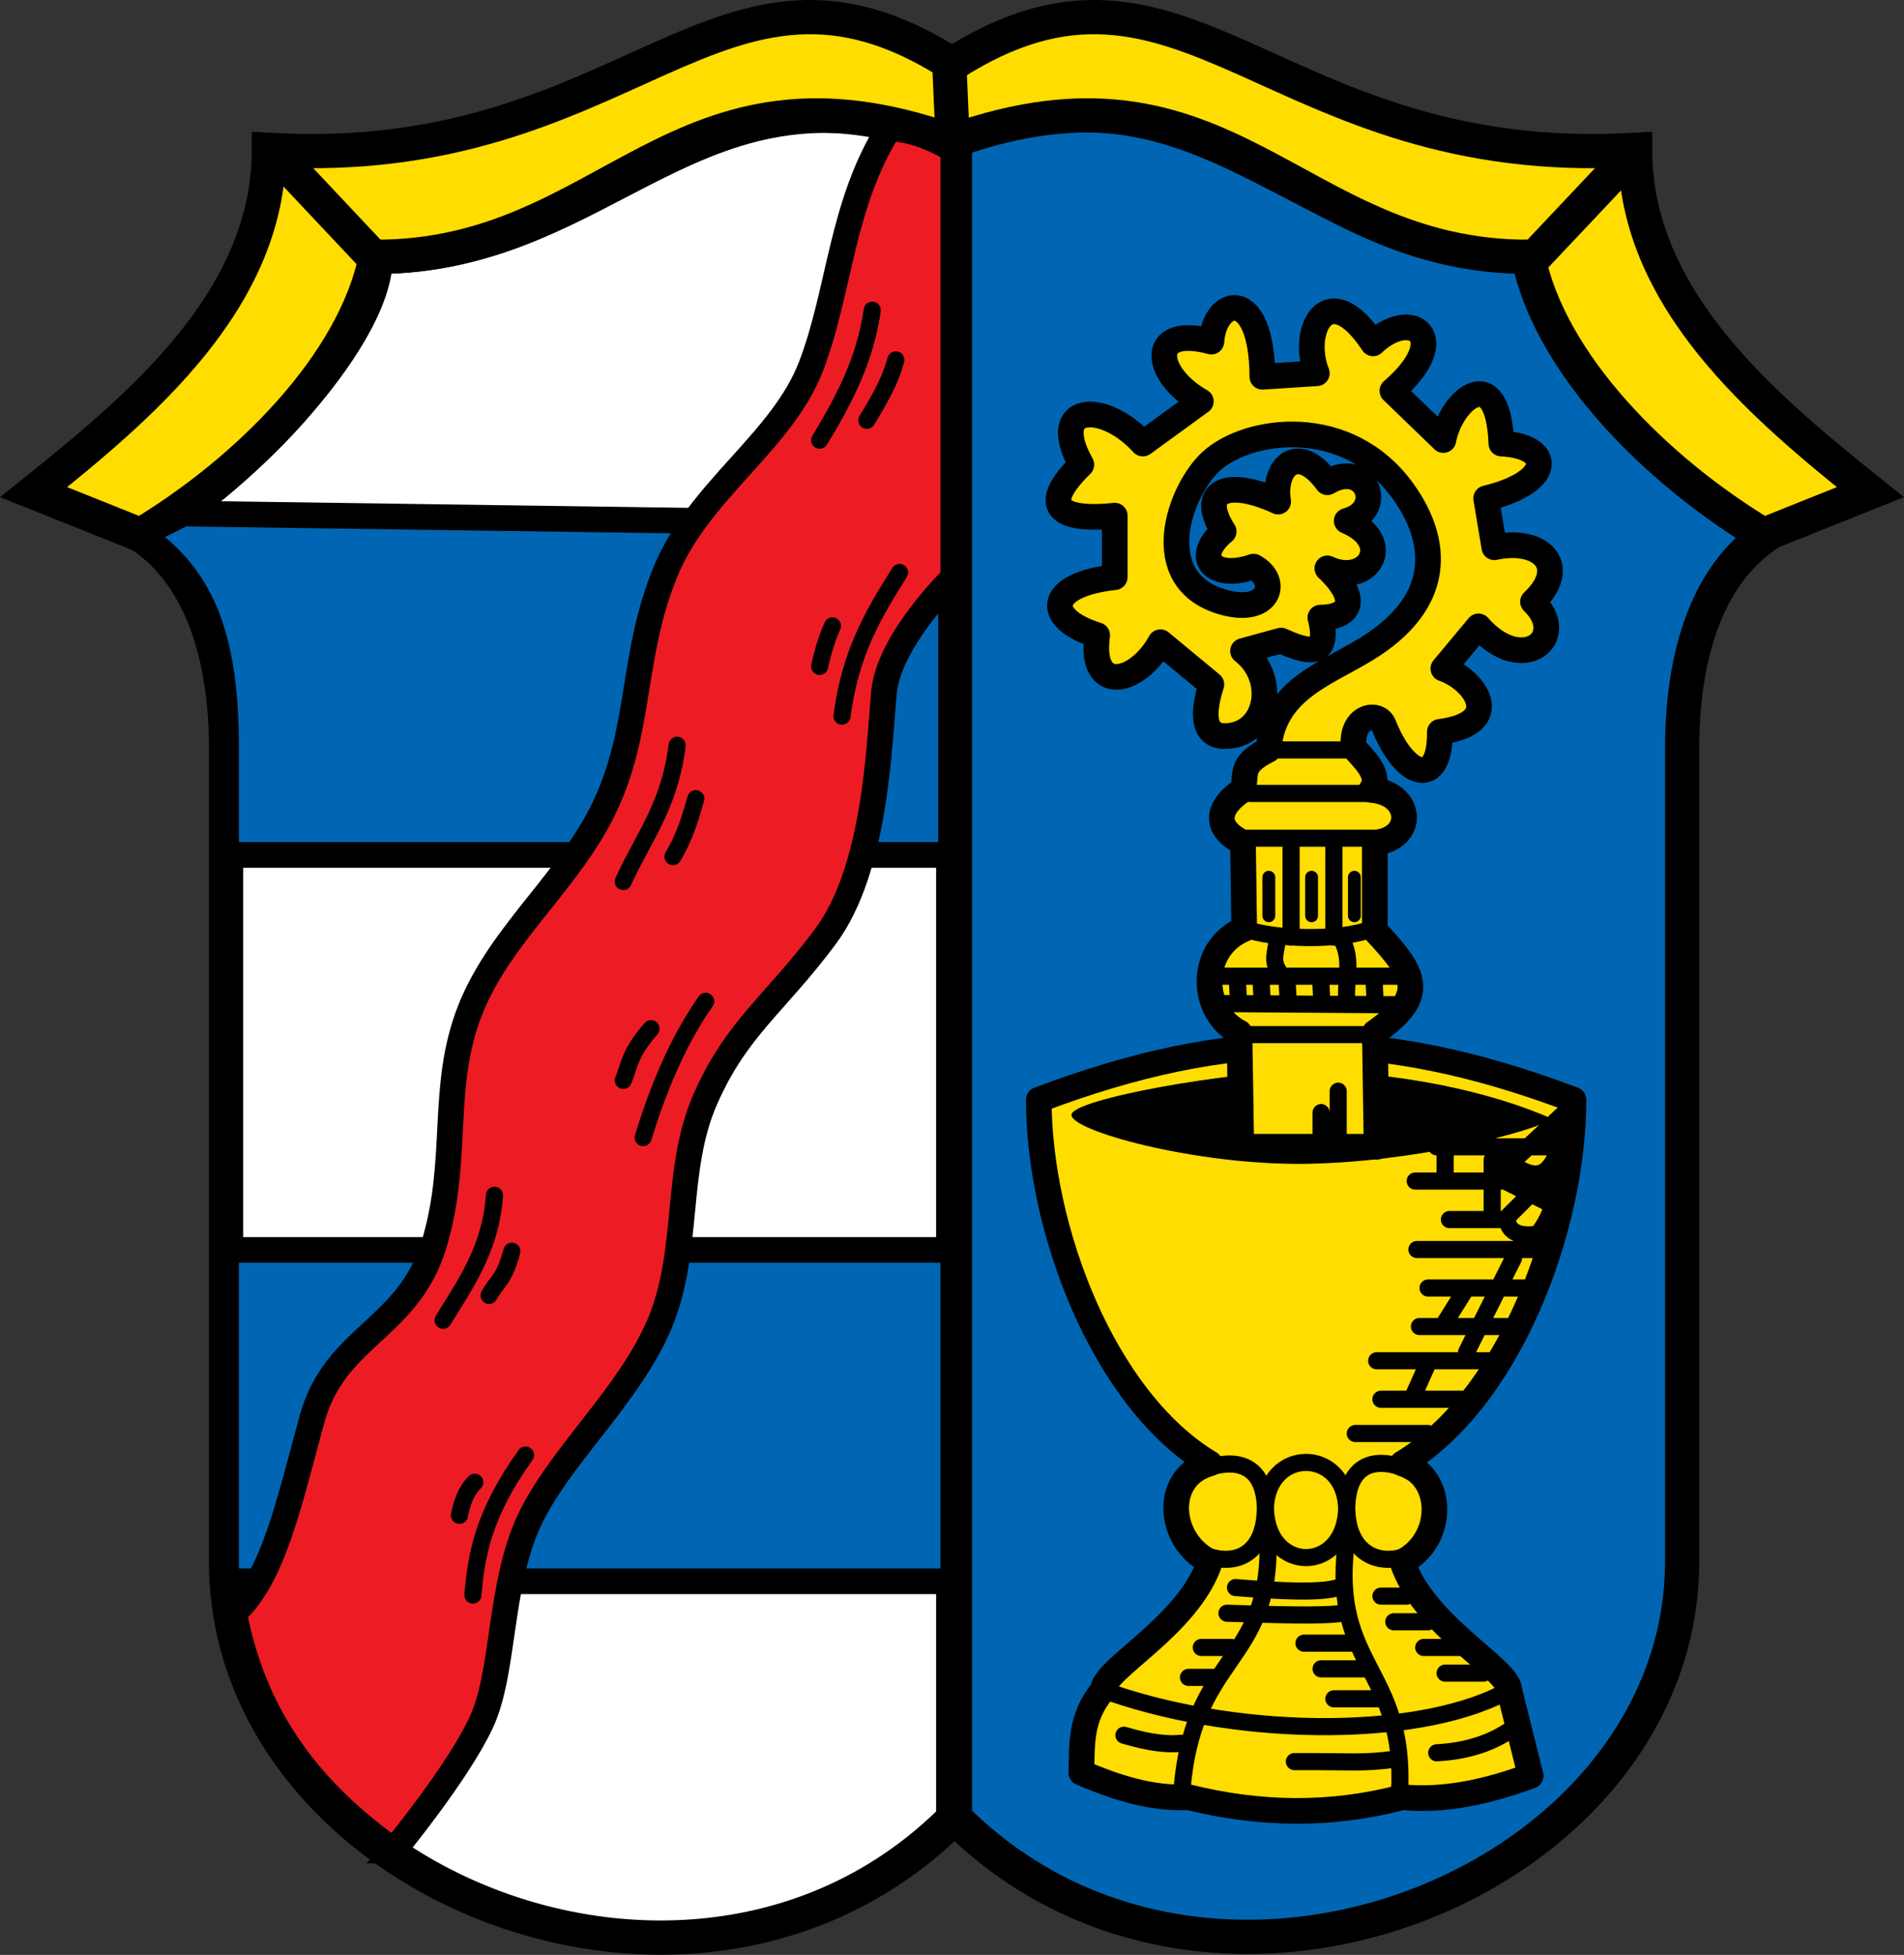 <svg width="445.138" height="456.867" xmlns="http://www.w3.org/2000/svg"><rect width="100%" height="100%" fill="#333333" stroke="none"/><g stroke="#000"><path d="M222.859 425.019c-60 60-170 15-170-60v-190c0-20-5-40-20-50 20-10 55-45 55-65 55 0 75-49.769 135-27z" fill="#fff" stroke-width="8"/><g stroke-linecap="round"><path d="M223.269 424.849c60 60 170 15 170-60v-190c0-20 5-40 20-50-20-10-55-45-55-65-55 0-75-49.769-135-27z" fill="#0066b3" stroke-linejoin="round" stroke-width="8"/><path d="M87.859 60.019c-5 25-30 50-55 65l-25-10c25-20 55-45 55-80 85 5 105-55 159.71-20 54.707-35 74.71 25 159.71 20 0 35 30 60 55 80l-25 10c-25-15-50-40-55-65-55 0-70-50-134.71-27-64.707-23-79.71 27-134.71 27z" fill="#fd0" stroke-width="8"/><path d="M52.859 292.11h170v77.445h-170zM42.859 120.019l179.48 2.546v77.23H52.859v-24.778c0-25-5-40-20-50z" fill="#0066b3" stroke-linejoin="round" stroke-width="6"/></g><path d="M92.045 432.482s15.037-18.21 20.489-29.992 4.11-31.693 11.07-46.856c6.964-15.16 23.57-29.412 30.669-46.43 7.099-17.02 3.325-35.77 10.649-52.39 7.324-16.624 16.31-22.16 28.08-37.983 11.773-15.822 12.512-44.741 13.66-57.01 1.15-12.265 16.189-26.808 16.189-26.808v-100c-5-3.03-10-4.858-15-5-11.278 17.982-11.443 37.846-18.227 55.56-6.784 17.715-26.22 28.94-34.08 48.13-7.86 19.19-5.577 35.697-13.631 53.67-8.05 17.975-24.736 30.432-31.947 48.56-7.211 18.13-2.428 35-8.52 54.949-6.09 19.948-23.16 21.21-28.538 40.892-5.377 19.687-9.123 37.15-18.191 45.15 5.266 27.766 21.197 43.985 37.328 55.558z" fill="#ed1c24" stroke-width="6"/><g stroke-linecap="round" stroke-linejoin="round"><path d="M87.909 60.735 65.054 36.449m157.66-3.604-.775-17.894m137.32 44.622 20.723-21.962" fill="none" stroke-width="8"/><path d="M107.419 354.129c.575-2.885 1.47-5.61 3.582-7.726m-.433 26.355c.747-9.227 2.398-18.907 12.298-32.711m-19.27-31.494c5.313-8.65 11.172-16.844 12.01-29.22m-1.258 23.414c1.775-3.307 3.55-3.586 5.326-10.341m26.05-39.919c1.504-3.633 1.415-6.31 6.488-12.08m-1.839 25.448c4.21-13.82 9.158-24.08 14.622-31.839m-19.27-28.01c4.543-10.09 10.831-17.569 12.589-31.839m-.968 26.03c2.55-4.319 3.885-8.399 5.326-13.537m28.956-30.913c1-4.511 2-7.268 3-9.469m2.228 21.09c1.959-15.239 7.723-24.388 13.46-33.583m-18.689-30.913c6.479-10.593 10.768-19.654 12.298-30.387m-1.258 25.738c3.131-5.173 5.39-9.07 6.778-14.12" fill="none" stroke-width="4"/><path d="M252.799 414.279c8.05 3.427 16.242 6.147 25.06 5.737 16.667 4.125 33.33 4.395 50 0 10 .946 20-1.314 30-5l-5-20c0-5-20-15-25-30 10-5 10-20 0-23 25-15 40-55 40-85-45-17-80-17-125 0 0 30 15 70 40 85-11 3-10 18 0 23-5 15-25 25-25 30-5.432 6.421-4.826 12.842-5.059 19.263z" fill="#fd0" stroke-width="6"/></g></g><path d="M250.499 260.549c.072-3.737 37.806-10.316 54.623-10.235 21.23.103 43.09 4.647 57.65 11.127-3.612 2.959-32.443 10.334-58.22 10.554-25.334.217-54.13-7.709-54.05-11.446z"/><g stroke="#000" stroke-linecap="round" stroke-linejoin="round"><path d="M289.779 241.309c-9.304-4.69-9.726-19.724 1.104-24.21l-.282-20.17c-6.682-3.214-6.491-8.03-.058-12.336 1.091-3.537-1.105-5.841 6.02-9.378 1.05-13.85 13.06-17.552 22.803-23.481 17.755-10.805 17.372-24.843 8.628-36.977-12.966-17.994-36.17-14.813-44.784-6.985-7.507 6.822-14.877 27.682 2.465 32.869 10.993 3.288 13.677-4.84 7.395-8.217-9.606 3.326-14.19-2.258-6.985-8.217-6-9.29.53-12.618 12.737-6.985-1.294-8.213 4.699-13.929 11.504-4.519 9.05-5.441 13.882 6.437 4.519 9.04 11.555 4.88 4.97 15.542-4.519 11.09 7.627 7.243 5.48 11.455-1.643 11.504 2.693 10.534-4.469 7.426-9.192 5.364l-8.885 2.443c7.866 6.06 6.02 18.2-2.465 19.721-7.207 1.293-7.156-5-4.93-11.915l-11.915-9.861c-5.38 9.786-16.663 12.374-14.791-1.643-12.582-3.916-11.793-11.833 4.109-13.558v-14.38c-8.093.909-20.331.344-7.806-11.915-8.05-14.416 5.362-14.908 14.38-4.93l13.558-9.861c-11.131-6.324-12.489-18.01 2.465-13.969.733-10.492 11.811-12.962 11.915 8.217l12.737-.822c-3.969-9.856 2.545-22.989 13.147-6.985 8.987-8.597 18.889-1.289 4.519 11.09l11.915 11.504c1.758-9.411 12.803-18.873 13.558.822 12.11.571 12.412 8.948-3.552 12.806l1.909 11.434c10.928-2.401 17.78 4.49 9.04 12.737 8.676 8.323-2.47 17.486-12.737 5.752l-8.217 9.861c7.221 2.465 14.835 12.737-.822 14.791.14 13.13-8.11 11.1-13.147-1.643-1.29-3.264-7.821-2.114-6.985 5.341 2.958 3.287 6.442 6.574 4.109 9.861 9.875.822 10.257 11.504.822 12.326v20.543c9.948 10.539 12.177 15.242 0 23.83l.411 26.706h-31.636z" fill="#fd0" stroke-width="6"/><path d="M296.639 205.019v9m10-9v9m10-9v9" fill="none" stroke-width="3"/><path d="m330.739 325.529 3.124-6.985m3.996-50.53v8m17-3c3.188 1.628 6.349 2.891 9-3m-12 6 10 5m-10-11-3 1v13m-11 25 5-8m0 15 11-22m-18-26h28l1-5m-14 11 15-14m-13.453 24.709c.022 5.24 7.453 4.291 11.453 2.291m-33-11h31c1.479 2.266 2.526 5.589-2 12m-21-3h12.958l13.04-13m-56-12v5m4-10v10m18.41 27h30.59m-28 9h23m-25 9h23m-33 8h27m-32 17h17m-11 38h6m-3 6h8m-1 6h9m-4 6h9m-66-6h7m-10 7h6m5-21c10.552.851 19.956 1.319 24 0m-26 6c11.01.335 22.369.728 27 0m-9 7h11m-7 6h11m-8 7h11m-60.09 8.511c6.292 1.862 10.318 2.213 13.335 1.891m59.798 2.217c7.54-.383 13.265-2.582 17.443-5.504m-50.723 7.559c13.902-.058 15.548.473 23.606-.574m-66.34-15.45c31.23 10.68 73.73 10.593 93.45-.985m-30.489-67.67h21m-16.633 91.75c1.466-28.652-15.92-29.07-12.549-57.683m-33.818 1.938c6 3 15 2 15-11 0 16 19 16 19 0 0 13 10 14 15 11m-53.603 56.778c2.085-33.486 21.026-30.425 20.204-59.868m-16.499-15.597c3-2.103 15.897-6.308 15.897 8.692 0-15 19-15 19 0 0-15 12-11 15-9m-31.27-123.87c-.324 2.227-1.206 4.455.291 6.682m-9.587 2.179.291 5.229m5.229-5.52.291 5.229m5.81-4.939.291 5.229m7.554-5.52.291 5.229m12.202-4.794.291 5.229m-7.554-14.235c2.136 4.455.589 8.909.872 13.364m-2.996-37.493v23m-10-22v22m-11-2c7.01 2.582 22.557 3 30 0m-36.07 17.51 41.835.291m-42.13-6.682h43.29m-36.606 13.654h29.05m-28.471-45.902h29.343m-28.762-10.459h27.89m-21.789-10.168h16.85" fill="none" stroke-width="4"/></g></svg>
